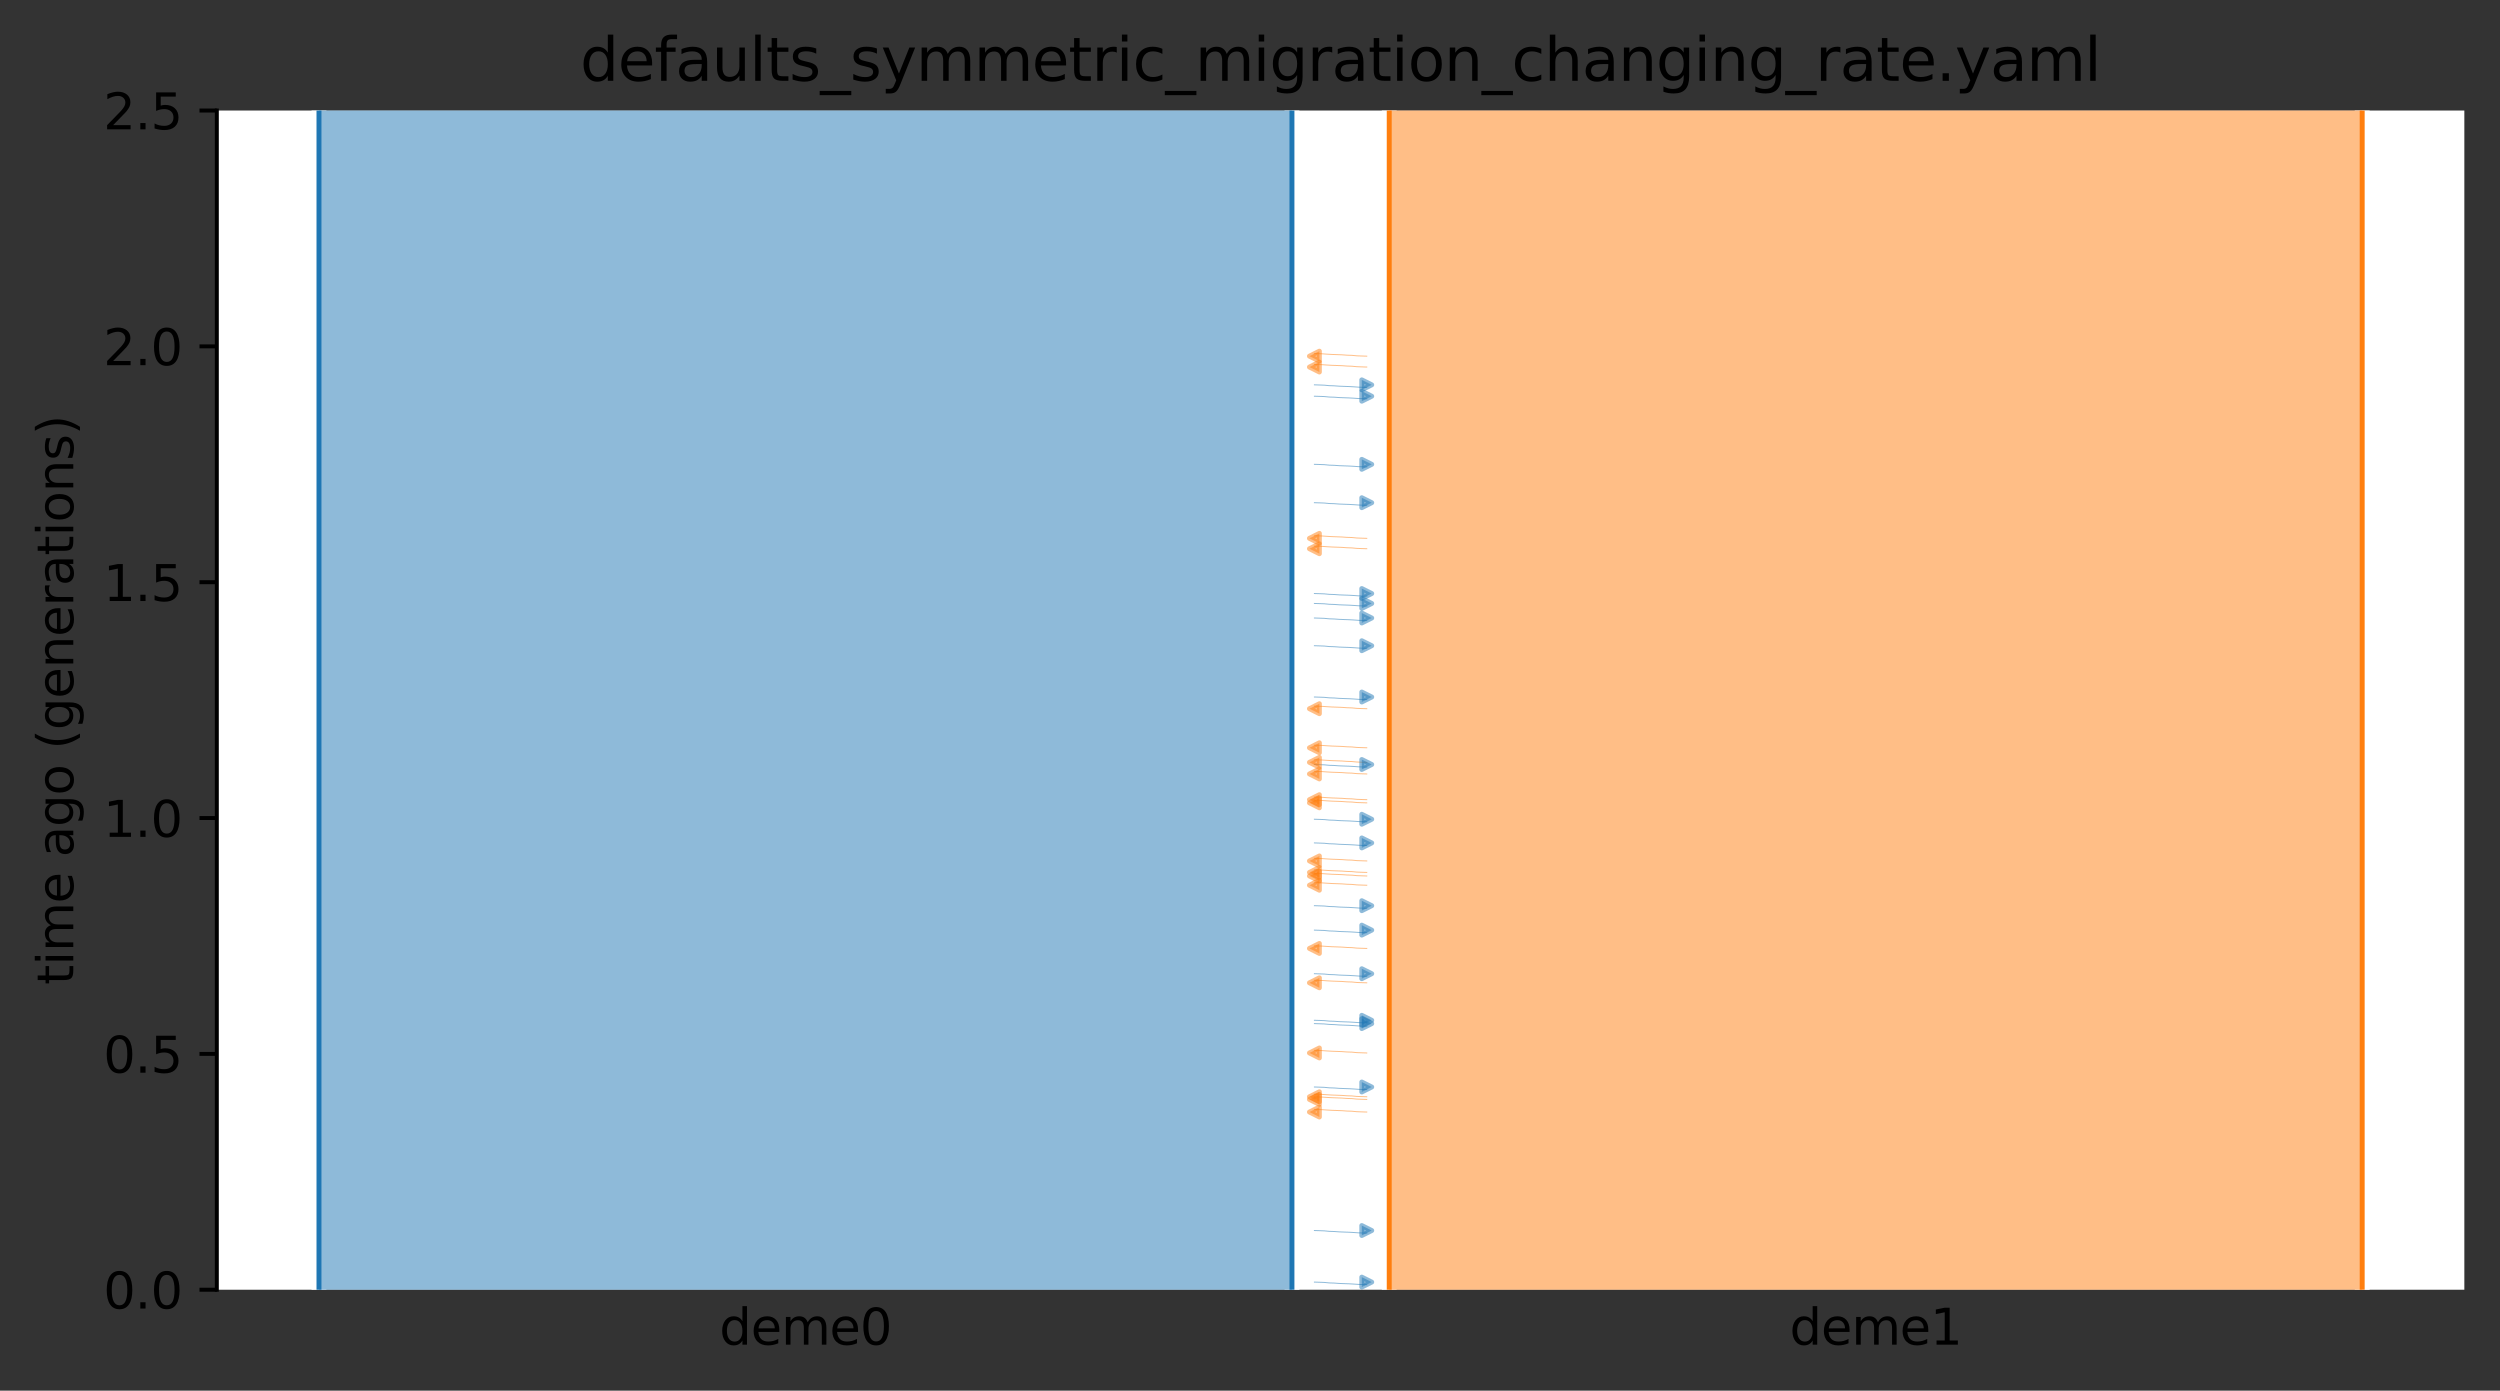 <?xml version="1.0" encoding="utf-8" standalone="no"?>
<!DOCTYPE svg PUBLIC "-//W3C//DTD SVG 1.1//EN"
  "http://www.w3.org/Graphics/SVG/1.1/DTD/svg11.dtd">
<svg xmlns:xlink="http://www.w3.org/1999/xlink" width="504.8pt" height="280.8pt" viewBox="0 0 504.8 280.8" xmlns="http://www.w3.org/2000/svg" version="1.1">
 <rect x="0" y="0" width="504.8" height="280.8" fill="#333333" stroke="none"/>
 <defs>
  <style type="text/css">*{stroke-linejoin: round; stroke-linecap: butt}</style>
 </defs>
 <g id="figure_1">
  <g id="patch_1">
   <path d="M 0 280.8 
L 504.8 280.8 
L 504.8 0 
L 0 0 
L 0 280.8 
z
" style="fill: none"/>
  </g>
  <g id="axes_1">
   <g id="patch_2">
    <path d="M 43.781 260.422 
L 497.6 260.422 
L 497.6 22.318 
L 43.781 22.318 
z
" style="fill: #ffffff"/>
   </g>
   <path d="M 275.975 74.113 
L 274.975 74.081 
L 273.975 74.044 
L 272.975 73.947 
L 271.975 73.914 
L 270.975 73.84 
L 269.975 73.802 
L 268.975 73.766 
L 267.975 73.709 
L 266.975 73.638 
L 265.406 73.586 
" clip-path="url(#p4d893a5f8e)" style="fill: none; stroke: #ff7f0e; stroke-opacity: 0.5; stroke-width: 0.2; stroke-linecap: square"/>
   <path d="M 275.975 161.47 
L 274.975 161.438 
L 273.975 161.401 
L 272.975 161.304 
L 271.975 161.271 
L 270.975 161.197 
L 269.975 161.159 
L 268.975 161.123 
L 267.975 161.066 
L 266.975 160.995 
L 265.406 160.943 
" clip-path="url(#p4d893a5f8e)" style="fill: none; stroke: #ff7f0e; stroke-opacity: 0.5; stroke-width: 0.2; stroke-linecap: square"/>
   <path d="M 275.975 108.703 
L 274.975 108.671 
L 273.975 108.634 
L 272.975 108.536 
L 271.975 108.504 
L 270.975 108.43 
L 269.975 108.392 
L 268.975 108.356 
L 267.975 108.299 
L 266.975 108.228 
L 265.406 108.176 
" clip-path="url(#p4d893a5f8e)" style="fill: none; stroke: #ff7f0e; stroke-opacity: 0.5; stroke-width: 0.2; stroke-linecap: square"/>
   <path d="M 275.975 153.935 
L 274.975 153.904 
L 273.975 153.867 
L 272.975 153.769 
L 271.975 153.736 
L 270.975 153.663 
L 269.975 153.624 
L 268.975 153.589 
L 267.975 153.531 
L 266.975 153.461 
L 265.406 153.409 
" clip-path="url(#p4d893a5f8e)" style="fill: none; stroke: #ff7f0e; stroke-opacity: 0.5; stroke-width: 0.2; stroke-linecap: square"/>
   <path d="M 275.975 143.103 
L 274.975 143.072 
L 273.975 143.035 
L 272.975 142.937 
L 271.975 142.904 
L 270.975 142.831 
L 269.975 142.792 
L 268.975 142.757 
L 267.975 142.699 
L 266.975 142.629 
L 265.406 142.577 
" clip-path="url(#p4d893a5f8e)" style="fill: none; stroke: #ff7f0e; stroke-opacity: 0.5; stroke-width: 0.2; stroke-linecap: square"/>
   <path d="M 275.975 71.916 
L 274.975 71.885 
L 273.975 71.848 
L 272.975 71.75 
L 271.975 71.718 
L 270.975 71.644 
L 269.975 71.606 
L 268.975 71.57 
L 267.975 71.513 
L 266.975 71.442 
L 265.406 71.39 
" clip-path="url(#p4d893a5f8e)" style="fill: none; stroke: #ff7f0e; stroke-opacity: 0.5; stroke-width: 0.2; stroke-linecap: square"/>
   <path d="M 275.975 110.8 
L 274.975 110.768 
L 273.975 110.731 
L 272.975 110.633 
L 271.975 110.601 
L 270.975 110.527 
L 269.975 110.489 
L 268.975 110.453 
L 267.975 110.396 
L 266.975 110.325 
L 265.406 110.273 
" clip-path="url(#p4d893a5f8e)" style="fill: none; stroke: #ff7f0e; stroke-opacity: 0.5; stroke-width: 0.2; stroke-linecap: square"/>
   <path d="M 275.975 156.277 
L 274.975 156.245 
L 273.975 156.208 
L 272.975 156.11 
L 271.975 156.078 
L 270.975 156.004 
L 269.975 155.966 
L 268.975 155.93 
L 267.975 155.873 
L 266.975 155.802 
L 265.406 155.75 
" clip-path="url(#p4d893a5f8e)" style="fill: none; stroke: #ff7f0e; stroke-opacity: 0.5; stroke-width: 0.2; stroke-linecap: square"/>
   <path d="M 275.975 150.991 
L 274.975 150.959 
L 273.975 150.922 
L 272.975 150.825 
L 271.975 150.792 
L 270.975 150.719 
L 269.975 150.68 
L 268.975 150.645 
L 267.975 150.587 
L 266.975 150.517 
L 265.406 150.465 
" clip-path="url(#p4d893a5f8e)" style="fill: none; stroke: #ff7f0e; stroke-opacity: 0.5; stroke-width: 0.2; stroke-linecap: square"/>
   <path d="M 275.975 162.113 
L 274.975 162.081 
L 273.975 162.044 
L 272.975 161.947 
L 271.975 161.914 
L 270.975 161.841 
L 269.975 161.802 
L 268.975 161.767 
L 267.975 161.709 
L 266.975 161.639 
L 265.406 161.587 
" clip-path="url(#p4d893a5f8e)" style="fill: none; stroke: #ff7f0e; stroke-opacity: 0.5; stroke-width: 0.2; stroke-linecap: square"/>
   <path d="M 265.406 124.787 
L 266.406 124.819 
L 267.406 124.856 
L 268.406 124.953 
L 269.406 124.986 
L 270.406 125.059 
L 271.406 125.098 
L 272.406 125.133 
L 273.406 125.191 
L 274.406 125.261 
L 275.975 125.313 
" clip-path="url(#p4d893a5f8e)" style="fill: none; stroke: #1f77b4; stroke-opacity: 0.5; stroke-width: 0.2; stroke-linecap: square"/>
   <path d="M 265.406 121.849 
L 266.406 121.881 
L 267.406 121.917 
L 268.406 122.015 
L 269.406 122.048 
L 270.406 122.121 
L 271.406 122.16 
L 272.406 122.195 
L 273.406 122.253 
L 274.406 122.323 
L 275.975 122.375 
" clip-path="url(#p4d893a5f8e)" style="fill: none; stroke: #1f77b4; stroke-opacity: 0.5; stroke-width: 0.2; stroke-linecap: square"/>
   <path d="M 265.406 93.757 
L 266.406 93.788 
L 267.406 93.825 
L 268.406 93.923 
L 269.406 93.955 
L 270.406 94.029 
L 271.406 94.068 
L 272.406 94.103 
L 273.406 94.161 
L 274.406 94.231 
L 275.975 94.283 
" clip-path="url(#p4d893a5f8e)" style="fill: none; stroke: #1f77b4; stroke-opacity: 0.5; stroke-width: 0.2; stroke-linecap: square"/>
   <path d="M 265.406 130.384 
L 266.406 130.415 
L 267.406 130.452 
L 268.406 130.55 
L 269.406 130.583 
L 270.406 130.656 
L 271.406 130.695 
L 272.406 130.73 
L 273.406 130.788 
L 274.406 130.858 
L 275.975 130.91 
" clip-path="url(#p4d893a5f8e)" style="fill: none; stroke: #1f77b4; stroke-opacity: 0.5; stroke-width: 0.2; stroke-linecap: square"/>
   <path d="M 265.406 154.365 
L 266.406 154.397 
L 267.406 154.434 
L 268.406 154.531 
L 269.406 154.564 
L 270.406 154.638 
L 271.406 154.676 
L 272.406 154.712 
L 273.406 154.769 
L 274.406 154.84 
L 275.975 154.892 
" clip-path="url(#p4d893a5f8e)" style="fill: none; stroke: #1f77b4; stroke-opacity: 0.5; stroke-width: 0.2; stroke-linecap: square"/>
   <path d="M 265.406 77.706 
L 266.406 77.737 
L 267.406 77.774 
L 268.406 77.872 
L 269.406 77.905 
L 270.406 77.978 
L 271.406 78.017 
L 272.406 78.052 
L 273.406 78.11 
L 274.406 78.18 
L 275.975 78.232 
" clip-path="url(#p4d893a5f8e)" style="fill: none; stroke: #1f77b4; stroke-opacity: 0.5; stroke-width: 0.2; stroke-linecap: square"/>
   <path d="M 265.406 101.505 
L 266.406 101.536 
L 267.406 101.573 
L 268.406 101.671 
L 269.406 101.703 
L 270.406 101.777 
L 271.406 101.816 
L 272.406 101.851 
L 273.406 101.909 
L 274.406 101.979 
L 275.975 102.031 
" clip-path="url(#p4d893a5f8e)" style="fill: none; stroke: #1f77b4; stroke-opacity: 0.5; stroke-width: 0.2; stroke-linecap: square"/>
   <path d="M 265.406 140.74 
L 266.406 140.771 
L 267.406 140.808 
L 268.406 140.906 
L 269.406 140.939 
L 270.406 141.012 
L 271.406 141.051 
L 272.406 141.086 
L 273.406 141.144 
L 274.406 141.214 
L 275.975 141.266 
" clip-path="url(#p4d893a5f8e)" style="fill: none; stroke: #1f77b4; stroke-opacity: 0.5; stroke-width: 0.2; stroke-linecap: square"/>
   <path d="M 265.406 80.004 
L 266.406 80.035 
L 267.406 80.072 
L 268.406 80.17 
L 269.406 80.202 
L 270.406 80.276 
L 271.406 80.314 
L 272.406 80.35 
L 273.406 80.407 
L 274.406 80.478 
L 275.975 80.53 
" clip-path="url(#p4d893a5f8e)" style="fill: none; stroke: #1f77b4; stroke-opacity: 0.5; stroke-width: 0.2; stroke-linecap: square"/>
   <path d="M 265.406 119.844 
L 266.406 119.875 
L 267.406 119.912 
L 268.406 120.01 
L 269.406 120.042 
L 270.406 120.116 
L 271.406 120.154 
L 272.406 120.19 
L 273.406 120.247 
L 274.406 120.318 
L 275.975 120.37 
" clip-path="url(#p4d893a5f8e)" style="fill: none; stroke: #1f77b4; stroke-opacity: 0.5; stroke-width: 0.2; stroke-linecap: square"/>
   <path d="M 275.975 176.877 
L 274.975 176.845 
L 273.975 176.808 
L 272.975 176.711 
L 271.975 176.678 
L 270.975 176.605 
L 269.975 176.566 
L 268.975 176.531 
L 267.975 176.473 
L 266.975 176.403 
L 265.406 176.351 
" clip-path="url(#p4d893a5f8e)" style="fill: none; stroke: #ff7f0e; stroke-opacity: 0.5; stroke-width: 0.2; stroke-linecap: square"/>
   <path d="M 275.975 221.997 
L 274.975 221.965 
L 273.975 221.928 
L 272.975 221.83 
L 271.975 221.798 
L 270.975 221.724 
L 269.975 221.686 
L 268.975 221.65 
L 267.975 221.593 
L 266.975 221.522 
L 265.406 221.47 
" clip-path="url(#p4d893a5f8e)" style="fill: none; stroke: #ff7f0e; stroke-opacity: 0.5; stroke-width: 0.2; stroke-linecap: square"/>
   <path d="M 275.975 221.458 
L 274.975 221.427 
L 273.975 221.39 
L 272.975 221.292 
L 271.975 221.259 
L 270.975 221.186 
L 269.975 221.147 
L 268.975 221.112 
L 267.975 221.054 
L 266.975 220.984 
L 265.406 220.932 
" clip-path="url(#p4d893a5f8e)" style="fill: none; stroke: #ff7f0e; stroke-opacity: 0.5; stroke-width: 0.2; stroke-linecap: square"/>
   <path d="M 275.975 176.16 
L 274.975 176.129 
L 273.975 176.092 
L 272.975 175.994 
L 271.975 175.961 
L 270.975 175.888 
L 269.975 175.849 
L 268.975 175.814 
L 267.975 175.756 
L 266.975 175.686 
L 265.406 175.634 
" clip-path="url(#p4d893a5f8e)" style="fill: none; stroke: #ff7f0e; stroke-opacity: 0.5; stroke-width: 0.2; stroke-linecap: square"/>
   <path d="M 275.975 224.542 
L 274.975 224.511 
L 273.975 224.474 
L 272.975 224.376 
L 271.975 224.344 
L 270.975 224.27 
L 269.975 224.232 
L 268.975 224.196 
L 267.975 224.138 
L 266.975 224.068 
L 265.406 224.016 
" clip-path="url(#p4d893a5f8e)" style="fill: none; stroke: #ff7f0e; stroke-opacity: 0.5; stroke-width: 0.2; stroke-linecap: square"/>
   <path d="M 275.975 178.747 
L 274.975 178.715 
L 273.975 178.678 
L 272.975 178.581 
L 271.975 178.548 
L 270.975 178.474 
L 269.975 178.436 
L 268.975 178.4 
L 267.975 178.343 
L 266.975 178.272 
L 265.406 178.22 
" clip-path="url(#p4d893a5f8e)" style="fill: none; stroke: #ff7f0e; stroke-opacity: 0.5; stroke-width: 0.2; stroke-linecap: square"/>
   <path d="M 275.975 191.51 
L 274.975 191.478 
L 273.975 191.442 
L 272.975 191.344 
L 271.975 191.311 
L 270.975 191.238 
L 269.975 191.199 
L 268.975 191.164 
L 267.975 191.106 
L 266.975 191.036 
L 265.406 190.984 
" clip-path="url(#p4d893a5f8e)" style="fill: none; stroke: #ff7f0e; stroke-opacity: 0.5; stroke-width: 0.2; stroke-linecap: square"/>
   <path d="M 275.975 198.45 
L 274.975 198.419 
L 273.975 198.382 
L 272.975 198.284 
L 271.975 198.252 
L 270.975 198.178 
L 269.975 198.14 
L 268.975 198.104 
L 267.975 198.047 
L 266.975 197.976 
L 265.406 197.924 
" clip-path="url(#p4d893a5f8e)" style="fill: none; stroke: #ff7f0e; stroke-opacity: 0.5; stroke-width: 0.2; stroke-linecap: square"/>
   <path d="M 275.975 212.614 
L 274.975 212.582 
L 273.975 212.545 
L 272.975 212.447 
L 271.975 212.415 
L 270.975 212.341 
L 269.975 212.303 
L 268.975 212.267 
L 267.975 212.21 
L 266.975 212.139 
L 265.406 212.087 
" clip-path="url(#p4d893a5f8e)" style="fill: none; stroke: #ff7f0e; stroke-opacity: 0.5; stroke-width: 0.2; stroke-linecap: square"/>
   <path d="M 275.975 173.841 
L 274.975 173.81 
L 273.975 173.773 
L 272.975 173.675 
L 271.975 173.643 
L 270.975 173.569 
L 269.975 173.531 
L 268.975 173.495 
L 267.975 173.438 
L 266.975 173.367 
L 265.406 173.315 
" clip-path="url(#p4d893a5f8e)" style="fill: none; stroke: #ff7f0e; stroke-opacity: 0.5; stroke-width: 0.2; stroke-linecap: square"/>
   <path d="M 265.406 248.467 
L 266.406 248.498 
L 267.406 248.535 
L 268.406 248.633 
L 269.406 248.665 
L 270.406 248.739 
L 271.406 248.778 
L 272.406 248.813 
L 273.406 248.871 
L 274.406 248.941 
L 275.975 248.993 
" clip-path="url(#p4d893a5f8e)" style="fill: none; stroke: #1f77b4; stroke-opacity: 0.5; stroke-width: 0.2; stroke-linecap: square"/>
   <path d="M 265.406 219.487 
L 266.406 219.518 
L 267.406 219.555 
L 268.406 219.653 
L 269.406 219.685 
L 270.406 219.759 
L 271.406 219.798 
L 272.406 219.833 
L 273.406 219.891 
L 274.406 219.961 
L 275.975 220.013 
" clip-path="url(#p4d893a5f8e)" style="fill: none; stroke: #1f77b4; stroke-opacity: 0.5; stroke-width: 0.2; stroke-linecap: square"/>
   <path d="M 265.406 196.612 
L 266.406 196.643 
L 267.406 196.68 
L 268.406 196.778 
L 269.406 196.81 
L 270.406 196.884 
L 271.406 196.923 
L 272.406 196.958 
L 273.406 197.016 
L 274.406 197.086 
L 275.975 197.138 
" clip-path="url(#p4d893a5f8e)" style="fill: none; stroke: #1f77b4; stroke-opacity: 0.5; stroke-width: 0.2; stroke-linecap: square"/>
   <path d="M 265.406 170.203 
L 266.406 170.235 
L 267.406 170.272 
L 268.406 170.369 
L 269.406 170.402 
L 270.406 170.476 
L 271.406 170.514 
L 272.406 170.55 
L 273.406 170.607 
L 274.406 170.678 
L 275.975 170.73 
" clip-path="url(#p4d893a5f8e)" style="fill: none; stroke: #1f77b4; stroke-opacity: 0.5; stroke-width: 0.2; stroke-linecap: square"/>
   <path d="M 265.406 206.686 
L 266.406 206.718 
L 267.406 206.755 
L 268.406 206.852 
L 269.406 206.885 
L 270.406 206.959 
L 271.406 206.997 
L 272.406 207.033 
L 273.406 207.09 
L 274.406 207.161 
L 275.975 207.213 
" clip-path="url(#p4d893a5f8e)" style="fill: none; stroke: #1f77b4; stroke-opacity: 0.5; stroke-width: 0.2; stroke-linecap: square"/>
   <path d="M 265.406 206.016 
L 266.406 206.047 
L 267.406 206.084 
L 268.406 206.182 
L 269.406 206.215 
L 270.406 206.288 
L 271.406 206.327 
L 272.406 206.362 
L 273.406 206.42 
L 274.406 206.49 
L 275.975 206.542 
" clip-path="url(#p4d893a5f8e)" style="fill: none; stroke: #1f77b4; stroke-opacity: 0.5; stroke-width: 0.2; stroke-linecap: square"/>
   <path d="M 265.406 187.81 
L 266.406 187.842 
L 267.406 187.879 
L 268.406 187.977 
L 269.406 188.009 
L 270.406 188.083 
L 271.406 188.121 
L 272.406 188.157 
L 273.406 188.214 
L 274.406 188.285 
L 275.975 188.337 
" clip-path="url(#p4d893a5f8e)" style="fill: none; stroke: #1f77b4; stroke-opacity: 0.5; stroke-width: 0.2; stroke-linecap: square"/>
   <path d="M 265.406 182.877 
L 266.406 182.908 
L 267.406 182.945 
L 268.406 183.043 
L 269.406 183.075 
L 270.406 183.149 
L 271.406 183.188 
L 272.406 183.223 
L 273.406 183.281 
L 274.406 183.351 
L 275.975 183.403 
" clip-path="url(#p4d893a5f8e)" style="fill: none; stroke: #1f77b4; stroke-opacity: 0.5; stroke-width: 0.2; stroke-linecap: square"/>
   <path d="M 265.406 165.421 
L 266.406 165.452 
L 267.406 165.489 
L 268.406 165.587 
L 269.406 165.62 
L 270.406 165.693 
L 271.406 165.732 
L 272.406 165.767 
L 273.406 165.825 
L 274.406 165.895 
L 275.975 165.947 
" clip-path="url(#p4d893a5f8e)" style="fill: none; stroke: #1f77b4; stroke-opacity: 0.5; stroke-width: 0.2; stroke-linecap: square"/>
   <path d="M 265.406 258.88 
L 266.406 258.911 
L 267.406 258.948 
L 268.406 259.046 
L 269.406 259.078 
L 270.406 259.152 
L 271.406 259.191 
L 272.406 259.226 
L 273.406 259.284 
L 274.406 259.354 
L 275.975 259.406 
" clip-path="url(#p4d893a5f8e)" style="fill: none; stroke: #1f77b4; stroke-opacity: 0.5; stroke-width: 0.2; stroke-linecap: square"/>
   <g id="patch_3">
    <path d="M 64.409 22.318 
L 64.409 260.422 
M 260.868 22.318 
L 260.868 260.422 
" clip-path="url(#p4d893a5f8e)" style="fill: none; stroke: #ffffff; stroke-width: 3; stroke-linejoin: miter"/>
    <path d="M 64.409 22.318 
L 64.409 260.422 
M 260.868 22.318 
L 260.868 260.422 
" clip-path="url(#p4d893a5f8e)" style="fill: none; stroke: #1f77b4; stroke-linejoin: miter"/>
    <g id="PolyCollection_1">
     <path d="M 260.868 22.318 
L 64.409 22.318 
L 64.409 260.422 
L 260.868 260.422 
L 260.868 260.422 
L 260.868 22.318 
z
" clip-path="url(#p4d893a5f8e)" style="fill: #1f77b4; fill-opacity: 0.5"/>
    </g>
    <g id="patch_4">
     <path d="M 280.514 22.318 
L 280.514 260.422 
M 476.972 22.318 
L 476.972 260.422 
" clip-path="url(#p4d893a5f8e)" style="fill: none; stroke: #ffffff; stroke-width: 3; stroke-linejoin: miter"/>
     <path d="M 280.514 22.318 
L 280.514 260.422 
M 476.972 22.318 
L 476.972 260.422 
" clip-path="url(#p4d893a5f8e)" style="fill: none; stroke: #ff7f0e; stroke-linejoin: miter"/>
     <g id="PolyCollection_2">
      <path d="M 476.972 22.318 
L 280.514 22.318 
L 280.514 260.422 
L 476.972 260.422 
L 476.972 260.422 
L 476.972 22.318 
z
" clip-path="url(#p4d893a5f8e)" style="fill: #ff7f0e; fill-opacity: 0.5"/>
     </g>
     <g id="matplotlib.axis_1">
      <g id="xtick_1">
       <g id="line2d_1"/>
       <g id="text_1">
        <!-- deme0 -->
        <g transform="translate(145.26 271.52)scale(0.1 -0.1)">
         <defs>
          <path id="DejaVuSans-64" d="M 2906 2969 
L 2906 4863 
L 3481 4863 
L 3481 0 
L 2906 0 
L 2906 525 
Q 2725 213 2448 61 
Q 2172 -91 1784 -91 
Q 1150 -91 751 415 
Q 353 922 353 1747 
Q 353 2572 751 3078 
Q 1150 3584 1784 3584 
Q 2172 3584 2448 3432 
Q 2725 3281 2906 2969 
z
M 947 1747 
Q 947 1113 1208 752 
Q 1469 391 1925 391 
Q 2381 391 2643 752 
Q 2906 1113 2906 1747 
Q 2906 2381 2643 2742 
Q 2381 3103 1925 3103 
Q 1469 3103 1208 2742 
Q 947 2381 947 1747 
z
" transform="scale(0.016)"/>
          <path id="DejaVuSans-65" d="M 3597 1894 
L 3597 1613 
L 953 1613 
Q 991 1019 1311 708 
Q 1631 397 2203 397 
Q 2534 397 2845 478 
Q 3156 559 3463 722 
L 3463 178 
Q 3153 47 2828 -22 
Q 2503 -91 2169 -91 
Q 1331 -91 842 396 
Q 353 884 353 1716 
Q 353 2575 817 3079 
Q 1281 3584 2069 3584 
Q 2775 3584 3186 3129 
Q 3597 2675 3597 1894 
z
M 3022 2063 
Q 3016 2534 2758 2815 
Q 2500 3097 2075 3097 
Q 1594 3097 1305 2825 
Q 1016 2553 972 2059 
L 3022 2063 
z
" transform="scale(0.016)"/>
          <path id="DejaVuSans-6d" d="M 3328 2828 
Q 3544 3216 3844 3400 
Q 4144 3584 4550 3584 
Q 5097 3584 5394 3201 
Q 5691 2819 5691 2113 
L 5691 0 
L 5113 0 
L 5113 2094 
Q 5113 2597 4934 2840 
Q 4756 3084 4391 3084 
Q 3944 3084 3684 2787 
Q 3425 2491 3425 1978 
L 3425 0 
L 2847 0 
L 2847 2094 
Q 2847 2600 2669 2842 
Q 2491 3084 2119 3084 
Q 1678 3084 1418 2786 
Q 1159 2488 1159 1978 
L 1159 0 
L 581 0 
L 581 3500 
L 1159 3500 
L 1159 2956 
Q 1356 3278 1631 3431 
Q 1906 3584 2284 3584 
Q 2666 3584 2933 3390 
Q 3200 3197 3328 2828 
z
" transform="scale(0.016)"/>
          <path id="DejaVuSans-30" d="M 2034 4250 
Q 1547 4250 1301 3770 
Q 1056 3291 1056 2328 
Q 1056 1369 1301 889 
Q 1547 409 2034 409 
Q 2525 409 2770 889 
Q 3016 1369 3016 2328 
Q 3016 3291 2770 3770 
Q 2525 4250 2034 4250 
z
M 2034 4750 
Q 2819 4750 3233 4129 
Q 3647 3509 3647 2328 
Q 3647 1150 3233 529 
Q 2819 -91 2034 -91 
Q 1250 -91 836 529 
Q 422 1150 422 2328 
Q 422 3509 836 4129 
Q 1250 4750 2034 4750 
z
" transform="scale(0.016)"/>
         </defs>
         <use xlink:href="#DejaVuSans-64"/>
         <use xlink:href="#DejaVuSans-65" x="63.477"/>
         <use xlink:href="#DejaVuSans-6d" x="125"/>
         <use xlink:href="#DejaVuSans-65" x="222.412"/>
         <use xlink:href="#DejaVuSans-30" x="283.936"/>
        </g>
       </g>
      </g>
      <g id="xtick_2">
       <g id="line2d_2"/>
       <g id="text_2">
        <!-- deme1 -->
        <g transform="translate(361.364 271.52)scale(0.1 -0.1)">
         <defs>
          <path id="DejaVuSans-31" d="M 794 531 
L 1825 531 
L 1825 4091 
L 703 3866 
L 703 4441 
L 1819 4666 
L 2450 4666 
L 2450 531 
L 3481 531 
L 3481 0 
L 794 0 
L 794 531 
z
" transform="scale(0.016)"/>
         </defs>
         <use xlink:href="#DejaVuSans-64"/>
         <use xlink:href="#DejaVuSans-65" x="63.477"/>
         <use xlink:href="#DejaVuSans-6d" x="125"/>
         <use xlink:href="#DejaVuSans-65" x="222.412"/>
         <use xlink:href="#DejaVuSans-31" x="283.936"/>
        </g>
       </g>
      </g>
     </g>
     <g id="matplotlib.axis_2">
      <g id="ytick_1">
       <g id="line2d_3">
        <defs>
         <path id="mbaf71d6ca4" d="M 0 0 
L -3.5 0 
" style="stroke: #000000; stroke-width: 0.8"/>
        </defs>
        <g>
         <use xlink:href="#mbaf71d6ca4" x="43.781" y="260.422" style="stroke: #000000; stroke-width: 0.8"/>
        </g>
       </g>
       <g id="text_3">
        <!-- 0.0 -->
        <g transform="translate(20.878 264.221)scale(0.1 -0.1)">
         <defs>
          <path id="DejaVuSans-2e" d="M 684 794 
L 1344 794 
L 1344 0 
L 684 0 
L 684 794 
z
" transform="scale(0.016)"/>
         </defs>
         <use xlink:href="#DejaVuSans-30"/>
         <use xlink:href="#DejaVuSans-2e" x="63.623"/>
         <use xlink:href="#DejaVuSans-30" x="95.41"/>
        </g>
       </g>
      </g>
      <g id="ytick_2">
       <g id="line2d_4">
        <g>
         <use xlink:href="#mbaf71d6ca4" x="43.781" y="212.801" style="stroke: #000000; stroke-width: 0.8"/>
        </g>
       </g>
       <g id="text_4">
        <!-- 0.5 -->
        <g transform="translate(20.878 216.6)scale(0.1 -0.1)">
         <defs>
          <path id="DejaVuSans-35" d="M 691 4666 
L 3169 4666 
L 3169 4134 
L 1269 4134 
L 1269 2991 
Q 1406 3038 1543 3061 
Q 1681 3084 1819 3084 
Q 2600 3084 3056 2656 
Q 3513 2228 3513 1497 
Q 3513 744 3044 326 
Q 2575 -91 1722 -91 
Q 1428 -91 1123 -41 
Q 819 9 494 109 
L 494 744 
Q 775 591 1075 516 
Q 1375 441 1709 441 
Q 2250 441 2565 725 
Q 2881 1009 2881 1497 
Q 2881 1984 2565 2268 
Q 2250 2553 1709 2553 
Q 1456 2553 1204 2497 
Q 953 2441 691 2322 
L 691 4666 
z
" transform="scale(0.016)"/>
         </defs>
         <use xlink:href="#DejaVuSans-30"/>
         <use xlink:href="#DejaVuSans-2e" x="63.623"/>
         <use xlink:href="#DejaVuSans-35" x="95.41"/>
        </g>
       </g>
      </g>
      <g id="ytick_3">
       <g id="line2d_5">
        <g>
         <use xlink:href="#mbaf71d6ca4" x="43.781" y="165.18" style="stroke: #000000; stroke-width: 0.8"/>
        </g>
       </g>
       <g id="text_5">
        <!-- 1.0 -->
        <g transform="translate(20.878 168.98)scale(0.1 -0.1)">
         <use xlink:href="#DejaVuSans-31"/>
         <use xlink:href="#DejaVuSans-2e" x="63.623"/>
         <use xlink:href="#DejaVuSans-30" x="95.41"/>
        </g>
       </g>
      </g>
      <g id="ytick_4">
       <g id="line2d_6">
        <g>
         <use xlink:href="#mbaf71d6ca4" x="43.781" y="117.56" style="stroke: #000000; stroke-width: 0.8"/>
        </g>
       </g>
       <g id="text_6">
        <!-- 1.5 -->
        <g transform="translate(20.878 121.359)scale(0.1 -0.1)">
         <use xlink:href="#DejaVuSans-31"/>
         <use xlink:href="#DejaVuSans-2e" x="63.623"/>
         <use xlink:href="#DejaVuSans-35" x="95.41"/>
        </g>
       </g>
      </g>
      <g id="ytick_5">
       <g id="line2d_7">
        <g>
         <use xlink:href="#mbaf71d6ca4" x="43.781" y="69.939" style="stroke: #000000; stroke-width: 0.8"/>
        </g>
       </g>
       <g id="text_7">
        <!-- 2.0 -->
        <g transform="translate(20.878 73.738)scale(0.1 -0.1)">
         <defs>
          <path id="DejaVuSans-32" d="M 1228 531 
L 3431 531 
L 3431 0 
L 469 0 
L 469 531 
Q 828 903 1448 1529 
Q 2069 2156 2228 2338 
Q 2531 2678 2651 2914 
Q 2772 3150 2772 3378 
Q 2772 3750 2511 3984 
Q 2250 4219 1831 4219 
Q 1534 4219 1204 4116 
Q 875 4013 500 3803 
L 500 4441 
Q 881 4594 1212 4672 
Q 1544 4750 1819 4750 
Q 2544 4750 2975 4387 
Q 3406 4025 3406 3419 
Q 3406 3131 3298 2873 
Q 3191 2616 2906 2266 
Q 2828 2175 2409 1742 
Q 1991 1309 1228 531 
z
" transform="scale(0.016)"/>
         </defs>
         <use xlink:href="#DejaVuSans-32"/>
         <use xlink:href="#DejaVuSans-2e" x="63.623"/>
         <use xlink:href="#DejaVuSans-30" x="95.41"/>
        </g>
       </g>
      </g>
      <g id="ytick_6">
       <g id="line2d_8">
        <g>
         <use xlink:href="#mbaf71d6ca4" x="43.781" y="22.318" style="stroke: #000000; stroke-width: 0.8"/>
        </g>
       </g>
       <g id="text_8">
        <!-- 2.5 -->
        <g transform="translate(20.878 26.117)scale(0.1 -0.1)">
         <use xlink:href="#DejaVuSans-32"/>
         <use xlink:href="#DejaVuSans-2e" x="63.623"/>
         <use xlink:href="#DejaVuSans-35" x="95.41"/>
        </g>
       </g>
      </g>
      <g id="text_9">
       <!-- time ago (generations) -->
       <g transform="translate(14.798 198.841)rotate(-90)scale(0.1 -0.1)">
        <defs>
         <path id="DejaVuSans-74" d="M 1172 4494 
L 1172 3500 
L 2356 3500 
L 2356 3053 
L 1172 3053 
L 1172 1153 
Q 1172 725 1289 603 
Q 1406 481 1766 481 
L 2356 481 
L 2356 0 
L 1766 0 
Q 1100 0 847 248 
Q 594 497 594 1153 
L 594 3053 
L 172 3053 
L 172 3500 
L 594 3500 
L 594 4494 
L 1172 4494 
z
" transform="scale(0.016)"/>
         <path id="DejaVuSans-69" d="M 603 3500 
L 1178 3500 
L 1178 0 
L 603 0 
L 603 3500 
z
M 603 4863 
L 1178 4863 
L 1178 4134 
L 603 4134 
L 603 4863 
z
" transform="scale(0.016)"/>
         <path id="DejaVuSans-20" transform="scale(0.016)"/>
         <path id="DejaVuSans-61" d="M 2194 1759 
Q 1497 1759 1228 1600 
Q 959 1441 959 1056 
Q 959 750 1161 570 
Q 1363 391 1709 391 
Q 2188 391 2477 730 
Q 2766 1069 2766 1631 
L 2766 1759 
L 2194 1759 
z
M 3341 1997 
L 3341 0 
L 2766 0 
L 2766 531 
Q 2569 213 2275 61 
Q 1981 -91 1556 -91 
Q 1019 -91 701 211 
Q 384 513 384 1019 
Q 384 1609 779 1909 
Q 1175 2209 1959 2209 
L 2766 2209 
L 2766 2266 
Q 2766 2663 2505 2880 
Q 2244 3097 1772 3097 
Q 1472 3097 1187 3025 
Q 903 2953 641 2809 
L 641 3341 
Q 956 3463 1253 3523 
Q 1550 3584 1831 3584 
Q 2591 3584 2966 3190 
Q 3341 2797 3341 1997 
z
" transform="scale(0.016)"/>
         <path id="DejaVuSans-67" d="M 2906 1791 
Q 2906 2416 2648 2759 
Q 2391 3103 1925 3103 
Q 1463 3103 1205 2759 
Q 947 2416 947 1791 
Q 947 1169 1205 825 
Q 1463 481 1925 481 
Q 2391 481 2648 825 
Q 2906 1169 2906 1791 
z
M 3481 434 
Q 3481 -459 3084 -895 
Q 2688 -1331 1869 -1331 
Q 1566 -1331 1297 -1286 
Q 1028 -1241 775 -1147 
L 775 -588 
Q 1028 -725 1275 -790 
Q 1522 -856 1778 -856 
Q 2344 -856 2625 -561 
Q 2906 -266 2906 331 
L 2906 616 
Q 2728 306 2450 153 
Q 2172 0 1784 0 
Q 1141 0 747 490 
Q 353 981 353 1791 
Q 353 2603 747 3093 
Q 1141 3584 1784 3584 
Q 2172 3584 2450 3431 
Q 2728 3278 2906 2969 
L 2906 3500 
L 3481 3500 
L 3481 434 
z
" transform="scale(0.016)"/>
         <path id="DejaVuSans-6f" d="M 1959 3097 
Q 1497 3097 1228 2736 
Q 959 2375 959 1747 
Q 959 1119 1226 758 
Q 1494 397 1959 397 
Q 2419 397 2687 759 
Q 2956 1122 2956 1747 
Q 2956 2369 2687 2733 
Q 2419 3097 1959 3097 
z
M 1959 3584 
Q 2709 3584 3137 3096 
Q 3566 2609 3566 1747 
Q 3566 888 3137 398 
Q 2709 -91 1959 -91 
Q 1206 -91 779 398 
Q 353 888 353 1747 
Q 353 2609 779 3096 
Q 1206 3584 1959 3584 
z
" transform="scale(0.016)"/>
         <path id="DejaVuSans-28" d="M 1984 4856 
Q 1566 4138 1362 3434 
Q 1159 2731 1159 2009 
Q 1159 1288 1364 580 
Q 1569 -128 1984 -844 
L 1484 -844 
Q 1016 -109 783 600 
Q 550 1309 550 2009 
Q 550 2706 781 3412 
Q 1013 4119 1484 4856 
L 1984 4856 
z
" transform="scale(0.016)"/>
         <path id="DejaVuSans-6e" d="M 3513 2113 
L 3513 0 
L 2938 0 
L 2938 2094 
Q 2938 2591 2744 2837 
Q 2550 3084 2163 3084 
Q 1697 3084 1428 2787 
Q 1159 2491 1159 1978 
L 1159 0 
L 581 0 
L 581 3500 
L 1159 3500 
L 1159 2956 
Q 1366 3272 1645 3428 
Q 1925 3584 2291 3584 
Q 2894 3584 3203 3211 
Q 3513 2838 3513 2113 
z
" transform="scale(0.016)"/>
         <path id="DejaVuSans-72" d="M 2631 2963 
Q 2534 3019 2420 3045 
Q 2306 3072 2169 3072 
Q 1681 3072 1420 2755 
Q 1159 2438 1159 1844 
L 1159 0 
L 581 0 
L 581 3500 
L 1159 3500 
L 1159 2956 
Q 1341 3275 1631 3429 
Q 1922 3584 2338 3584 
Q 2397 3584 2469 3576 
Q 2541 3569 2628 3553 
L 2631 2963 
z
" transform="scale(0.016)"/>
         <path id="DejaVuSans-73" d="M 2834 3397 
L 2834 2853 
Q 2591 2978 2328 3040 
Q 2066 3103 1784 3103 
Q 1356 3103 1142 2972 
Q 928 2841 928 2578 
Q 928 2378 1081 2264 
Q 1234 2150 1697 2047 
L 1894 2003 
Q 2506 1872 2764 1633 
Q 3022 1394 3022 966 
Q 3022 478 2636 193 
Q 2250 -91 1575 -91 
Q 1294 -91 989 -36 
Q 684 19 347 128 
L 347 722 
Q 666 556 975 473 
Q 1284 391 1588 391 
Q 1994 391 2212 530 
Q 2431 669 2431 922 
Q 2431 1156 2273 1281 
Q 2116 1406 1581 1522 
L 1381 1569 
Q 847 1681 609 1914 
Q 372 2147 372 2553 
Q 372 3047 722 3315 
Q 1072 3584 1716 3584 
Q 2034 3584 2315 3537 
Q 2597 3491 2834 3397 
z
" transform="scale(0.016)"/>
         <path id="DejaVuSans-29" d="M 513 4856 
L 1013 4856 
Q 1481 4119 1714 3412 
Q 1947 2706 1947 2009 
Q 1947 1309 1714 600 
Q 1481 -109 1013 -844 
L 513 -844 
Q 928 -128 1133 580 
Q 1338 1288 1338 2009 
Q 1338 2731 1133 3434 
Q 928 4138 513 4856 
z
" transform="scale(0.016)"/>
        </defs>
        <use xlink:href="#DejaVuSans-74"/>
        <use xlink:href="#DejaVuSans-69" x="39.209"/>
        <use xlink:href="#DejaVuSans-6d" x="66.992"/>
        <use xlink:href="#DejaVuSans-65" x="164.404"/>
        <use xlink:href="#DejaVuSans-20" x="225.928"/>
        <use xlink:href="#DejaVuSans-61" x="257.715"/>
        <use xlink:href="#DejaVuSans-67" x="318.994"/>
        <use xlink:href="#DejaVuSans-6f" x="382.471"/>
        <use xlink:href="#DejaVuSans-20" x="443.652"/>
        <use xlink:href="#DejaVuSans-28" x="475.439"/>
        <use xlink:href="#DejaVuSans-67" x="514.453"/>
        <use xlink:href="#DejaVuSans-65" x="577.93"/>
        <use xlink:href="#DejaVuSans-6e" x="639.453"/>
        <use xlink:href="#DejaVuSans-65" x="702.832"/>
        <use xlink:href="#DejaVuSans-72" x="764.355"/>
        <use xlink:href="#DejaVuSans-61" x="805.469"/>
        <use xlink:href="#DejaVuSans-74" x="866.748"/>
        <use xlink:href="#DejaVuSans-69" x="905.957"/>
        <use xlink:href="#DejaVuSans-6f" x="933.74"/>
        <use xlink:href="#DejaVuSans-6e" x="994.922"/>
        <use xlink:href="#DejaVuSans-73" x="1058.301"/>
        <use xlink:href="#DejaVuSans-29" x="1110.4"/>
       </g>
      </g>
     </g>
     <path d="M 264.406 74.113 
L 266.406 75.113 
L 266.406 73.113 
z
" clip-path="url(#p4d893a5f8e)" style="fill: #ff7f0e; fill-opacity: 0.5; stroke: #ff7f0e; stroke-opacity: 0.5; stroke-linejoin: miter"/>
     <path d="M 264.406 161.47 
L 266.406 162.47 
L 266.406 160.47 
z
" clip-path="url(#p4d893a5f8e)" style="fill: #ff7f0e; fill-opacity: 0.5; stroke: #ff7f0e; stroke-opacity: 0.5; stroke-linejoin: miter"/>
     <path d="M 264.406 108.703 
L 266.406 109.703 
L 266.406 107.703 
z
" clip-path="url(#p4d893a5f8e)" style="fill: #ff7f0e; fill-opacity: 0.5; stroke: #ff7f0e; stroke-opacity: 0.5; stroke-linejoin: miter"/>
     <path d="M 264.406 153.935 
L 266.406 154.935 
L 266.406 152.935 
z
" clip-path="url(#p4d893a5f8e)" style="fill: #ff7f0e; fill-opacity: 0.5; stroke: #ff7f0e; stroke-opacity: 0.5; stroke-linejoin: miter"/>
     <path d="M 264.406 143.103 
L 266.406 144.103 
L 266.406 142.103 
z
" clip-path="url(#p4d893a5f8e)" style="fill: #ff7f0e; fill-opacity: 0.5; stroke: #ff7f0e; stroke-opacity: 0.5; stroke-linejoin: miter"/>
     <path d="M 264.406 71.916 
L 266.406 72.916 
L 266.406 70.916 
z
" clip-path="url(#p4d893a5f8e)" style="fill: #ff7f0e; fill-opacity: 0.5; stroke: #ff7f0e; stroke-opacity: 0.5; stroke-linejoin: miter"/>
     <path d="M 264.406 110.8 
L 266.406 111.8 
L 266.406 109.8 
z
" clip-path="url(#p4d893a5f8e)" style="fill: #ff7f0e; fill-opacity: 0.5; stroke: #ff7f0e; stroke-opacity: 0.5; stroke-linejoin: miter"/>
     <path d="M 264.406 156.277 
L 266.406 157.277 
L 266.406 155.277 
z
" clip-path="url(#p4d893a5f8e)" style="fill: #ff7f0e; fill-opacity: 0.5; stroke: #ff7f0e; stroke-opacity: 0.5; stroke-linejoin: miter"/>
     <path d="M 264.406 150.991 
L 266.406 151.991 
L 266.406 149.991 
z
" clip-path="url(#p4d893a5f8e)" style="fill: #ff7f0e; fill-opacity: 0.5; stroke: #ff7f0e; stroke-opacity: 0.5; stroke-linejoin: miter"/>
     <path d="M 264.406 162.113 
L 266.406 163.113 
L 266.406 161.113 
z
" clip-path="url(#p4d893a5f8e)" style="fill: #ff7f0e; fill-opacity: 0.5; stroke: #ff7f0e; stroke-opacity: 0.5; stroke-linejoin: miter"/>
     <path d="M 276.975 124.787 
L 274.975 123.787 
L 274.975 125.787 
z
" clip-path="url(#p4d893a5f8e)" style="fill: #1f77b4; fill-opacity: 0.5; stroke: #1f77b4; stroke-opacity: 0.5; stroke-linejoin: miter"/>
     <path d="M 276.975 121.849 
L 274.975 120.849 
L 274.975 122.849 
z
" clip-path="url(#p4d893a5f8e)" style="fill: #1f77b4; fill-opacity: 0.5; stroke: #1f77b4; stroke-opacity: 0.5; stroke-linejoin: miter"/>
     <path d="M 276.975 93.757 
L 274.975 92.757 
L 274.975 94.757 
z
" clip-path="url(#p4d893a5f8e)" style="fill: #1f77b4; fill-opacity: 0.5; stroke: #1f77b4; stroke-opacity: 0.5; stroke-linejoin: miter"/>
     <path d="M 276.975 130.384 
L 274.975 129.384 
L 274.975 131.384 
z
" clip-path="url(#p4d893a5f8e)" style="fill: #1f77b4; fill-opacity: 0.5; stroke: #1f77b4; stroke-opacity: 0.5; stroke-linejoin: miter"/>
     <path d="M 276.975 154.365 
L 274.975 153.365 
L 274.975 155.365 
z
" clip-path="url(#p4d893a5f8e)" style="fill: #1f77b4; fill-opacity: 0.5; stroke: #1f77b4; stroke-opacity: 0.5; stroke-linejoin: miter"/>
     <path d="M 276.975 77.706 
L 274.975 76.706 
L 274.975 78.706 
z
" clip-path="url(#p4d893a5f8e)" style="fill: #1f77b4; fill-opacity: 0.5; stroke: #1f77b4; stroke-opacity: 0.5; stroke-linejoin: miter"/>
     <path d="M 276.975 101.505 
L 274.975 100.505 
L 274.975 102.505 
z
" clip-path="url(#p4d893a5f8e)" style="fill: #1f77b4; fill-opacity: 0.5; stroke: #1f77b4; stroke-opacity: 0.5; stroke-linejoin: miter"/>
     <path d="M 276.975 140.74 
L 274.975 139.74 
L 274.975 141.74 
z
" clip-path="url(#p4d893a5f8e)" style="fill: #1f77b4; fill-opacity: 0.5; stroke: #1f77b4; stroke-opacity: 0.5; stroke-linejoin: miter"/>
     <path d="M 276.975 80.004 
L 274.975 79.004 
L 274.975 81.004 
z
" clip-path="url(#p4d893a5f8e)" style="fill: #1f77b4; fill-opacity: 0.5; stroke: #1f77b4; stroke-opacity: 0.5; stroke-linejoin: miter"/>
     <path d="M 276.975 119.844 
L 274.975 118.844 
L 274.975 120.844 
z
" clip-path="url(#p4d893a5f8e)" style="fill: #1f77b4; fill-opacity: 0.5; stroke: #1f77b4; stroke-opacity: 0.5; stroke-linejoin: miter"/>
     <path d="M 264.406 176.877 
L 266.406 177.877 
L 266.406 175.877 
z
" clip-path="url(#p4d893a5f8e)" style="fill: #ff7f0e; fill-opacity: 0.5; stroke: #ff7f0e; stroke-opacity: 0.5; stroke-linejoin: miter"/>
     <path d="M 264.406 221.997 
L 266.406 222.997 
L 266.406 220.997 
z
" clip-path="url(#p4d893a5f8e)" style="fill: #ff7f0e; fill-opacity: 0.5; stroke: #ff7f0e; stroke-opacity: 0.5; stroke-linejoin: miter"/>
     <path d="M 264.406 221.458 
L 266.406 222.458 
L 266.406 220.458 
z
" clip-path="url(#p4d893a5f8e)" style="fill: #ff7f0e; fill-opacity: 0.5; stroke: #ff7f0e; stroke-opacity: 0.5; stroke-linejoin: miter"/>
     <path d="M 264.406 176.16 
L 266.406 177.16 
L 266.406 175.16 
z
" clip-path="url(#p4d893a5f8e)" style="fill: #ff7f0e; fill-opacity: 0.5; stroke: #ff7f0e; stroke-opacity: 0.5; stroke-linejoin: miter"/>
     <path d="M 264.406 224.542 
L 266.406 225.542 
L 266.406 223.542 
z
" clip-path="url(#p4d893a5f8e)" style="fill: #ff7f0e; fill-opacity: 0.5; stroke: #ff7f0e; stroke-opacity: 0.5; stroke-linejoin: miter"/>
     <path d="M 264.406 178.747 
L 266.406 179.747 
L 266.406 177.747 
z
" clip-path="url(#p4d893a5f8e)" style="fill: #ff7f0e; fill-opacity: 0.5; stroke: #ff7f0e; stroke-opacity: 0.5; stroke-linejoin: miter"/>
     <path d="M 264.406 191.51 
L 266.406 192.51 
L 266.406 190.51 
z
" clip-path="url(#p4d893a5f8e)" style="fill: #ff7f0e; fill-opacity: 0.5; stroke: #ff7f0e; stroke-opacity: 0.5; stroke-linejoin: miter"/>
     <path d="M 264.406 198.45 
L 266.406 199.45 
L 266.406 197.45 
z
" clip-path="url(#p4d893a5f8e)" style="fill: #ff7f0e; fill-opacity: 0.5; stroke: #ff7f0e; stroke-opacity: 0.5; stroke-linejoin: miter"/>
     <path d="M 264.406 212.614 
L 266.406 213.614 
L 266.406 211.614 
z
" clip-path="url(#p4d893a5f8e)" style="fill: #ff7f0e; fill-opacity: 0.5; stroke: #ff7f0e; stroke-opacity: 0.5; stroke-linejoin: miter"/>
     <path d="M 264.406 173.841 
L 266.406 174.841 
L 266.406 172.841 
z
" clip-path="url(#p4d893a5f8e)" style="fill: #ff7f0e; fill-opacity: 0.5; stroke: #ff7f0e; stroke-opacity: 0.5; stroke-linejoin: miter"/>
     <path d="M 276.975 248.467 
L 274.975 247.467 
L 274.975 249.467 
z
" clip-path="url(#p4d893a5f8e)" style="fill: #1f77b4; fill-opacity: 0.5; stroke: #1f77b4; stroke-opacity: 0.5; stroke-linejoin: miter"/>
     <path d="M 276.975 219.487 
L 274.975 218.487 
L 274.975 220.487 
z
" clip-path="url(#p4d893a5f8e)" style="fill: #1f77b4; fill-opacity: 0.5; stroke: #1f77b4; stroke-opacity: 0.5; stroke-linejoin: miter"/>
     <path d="M 276.975 196.612 
L 274.975 195.612 
L 274.975 197.612 
z
" clip-path="url(#p4d893a5f8e)" style="fill: #1f77b4; fill-opacity: 0.5; stroke: #1f77b4; stroke-opacity: 0.5; stroke-linejoin: miter"/>
     <path d="M 276.975 170.203 
L 274.975 169.203 
L 274.975 171.203 
z
" clip-path="url(#p4d893a5f8e)" style="fill: #1f77b4; fill-opacity: 0.5; stroke: #1f77b4; stroke-opacity: 0.5; stroke-linejoin: miter"/>
     <path d="M 276.975 206.686 
L 274.975 205.686 
L 274.975 207.686 
z
" clip-path="url(#p4d893a5f8e)" style="fill: #1f77b4; fill-opacity: 0.5; stroke: #1f77b4; stroke-opacity: 0.5; stroke-linejoin: miter"/>
     <path d="M 276.975 206.016 
L 274.975 205.016 
L 274.975 207.016 
z
" clip-path="url(#p4d893a5f8e)" style="fill: #1f77b4; fill-opacity: 0.5; stroke: #1f77b4; stroke-opacity: 0.5; stroke-linejoin: miter"/>
     <path d="M 276.975 187.81 
L 274.975 186.81 
L 274.975 188.81 
z
" clip-path="url(#p4d893a5f8e)" style="fill: #1f77b4; fill-opacity: 0.5; stroke: #1f77b4; stroke-opacity: 0.5; stroke-linejoin: miter"/>
     <path d="M 276.975 182.877 
L 274.975 181.877 
L 274.975 183.877 
z
" clip-path="url(#p4d893a5f8e)" style="fill: #1f77b4; fill-opacity: 0.5; stroke: #1f77b4; stroke-opacity: 0.5; stroke-linejoin: miter"/>
     <path d="M 276.975 165.421 
L 274.975 164.421 
L 274.975 166.421 
z
" clip-path="url(#p4d893a5f8e)" style="fill: #1f77b4; fill-opacity: 0.5; stroke: #1f77b4; stroke-opacity: 0.5; stroke-linejoin: miter"/>
     <path d="M 276.975 258.88 
L 274.975 257.88 
L 274.975 259.88 
z
" clip-path="url(#p4d893a5f8e)" style="fill: #1f77b4; fill-opacity: 0.5; stroke: #1f77b4; stroke-opacity: 0.5; stroke-linejoin: miter"/>
     <g id="patch_5">
      <path d="M 43.781 260.422 
L 43.781 22.318 
" style="fill: none; stroke: #000000; stroke-width: 0.8; stroke-linejoin: miter; stroke-linecap: square"/>
     </g>
     <g id="text_10">
      <!-- defaults_symmetric_migration_changing_rate.yaml -->
      <g transform="translate(117.153 16.318)scale(0.12 -0.12)">
       <defs>
        <path id="DejaVuSans-66" d="M 2375 4863 
L 2375 4384 
L 1825 4384 
Q 1516 4384 1395 4259 
Q 1275 4134 1275 3809 
L 1275 3500 
L 2222 3500 
L 2222 3053 
L 1275 3053 
L 1275 0 
L 697 0 
L 697 3053 
L 147 3053 
L 147 3500 
L 697 3500 
L 697 3744 
Q 697 4328 969 4595 
Q 1241 4863 1831 4863 
L 2375 4863 
z
" transform="scale(0.016)"/>
        <path id="DejaVuSans-75" d="M 544 1381 
L 544 3500 
L 1119 3500 
L 1119 1403 
Q 1119 906 1312 657 
Q 1506 409 1894 409 
Q 2359 409 2629 706 
Q 2900 1003 2900 1516 
L 2900 3500 
L 3475 3500 
L 3475 0 
L 2900 0 
L 2900 538 
Q 2691 219 2414 64 
Q 2138 -91 1772 -91 
Q 1169 -91 856 284 
Q 544 659 544 1381 
z
M 1991 3584 
L 1991 3584 
z
" transform="scale(0.016)"/>
        <path id="DejaVuSans-6c" d="M 603 4863 
L 1178 4863 
L 1178 0 
L 603 0 
L 603 4863 
z
" transform="scale(0.016)"/>
        <path id="DejaVuSans-5f" d="M 3263 -1063 
L 3263 -1509 
L -63 -1509 
L -63 -1063 
L 3263 -1063 
z
" transform="scale(0.016)"/>
        <path id="DejaVuSans-79" d="M 2059 -325 
Q 1816 -950 1584 -1140 
Q 1353 -1331 966 -1331 
L 506 -1331 
L 506 -850 
L 844 -850 
Q 1081 -850 1212 -737 
Q 1344 -625 1503 -206 
L 1606 56 
L 191 3500 
L 800 3500 
L 1894 763 
L 2988 3500 
L 3597 3500 
L 2059 -325 
z
" transform="scale(0.016)"/>
        <path id="DejaVuSans-63" d="M 3122 3366 
L 3122 2828 
Q 2878 2963 2633 3030 
Q 2388 3097 2138 3097 
Q 1578 3097 1268 2742 
Q 959 2388 959 1747 
Q 959 1106 1268 751 
Q 1578 397 2138 397 
Q 2388 397 2633 464 
Q 2878 531 3122 666 
L 3122 134 
Q 2881 22 2623 -34 
Q 2366 -91 2075 -91 
Q 1284 -91 818 406 
Q 353 903 353 1747 
Q 353 2603 823 3093 
Q 1294 3584 2113 3584 
Q 2378 3584 2631 3529 
Q 2884 3475 3122 3366 
z
" transform="scale(0.016)"/>
        <path id="DejaVuSans-68" d="M 3513 2113 
L 3513 0 
L 2938 0 
L 2938 2094 
Q 2938 2591 2744 2837 
Q 2550 3084 2163 3084 
Q 1697 3084 1428 2787 
Q 1159 2491 1159 1978 
L 1159 0 
L 581 0 
L 581 4863 
L 1159 4863 
L 1159 2956 
Q 1366 3272 1645 3428 
Q 1925 3584 2291 3584 
Q 2894 3584 3203 3211 
Q 3513 2838 3513 2113 
z
" transform="scale(0.016)"/>
       </defs>
       <use xlink:href="#DejaVuSans-64"/>
       <use xlink:href="#DejaVuSans-65" x="63.477"/>
       <use xlink:href="#DejaVuSans-66" x="125"/>
       <use xlink:href="#DejaVuSans-61" x="160.205"/>
       <use xlink:href="#DejaVuSans-75" x="221.484"/>
       <use xlink:href="#DejaVuSans-6c" x="284.863"/>
       <use xlink:href="#DejaVuSans-74" x="312.646"/>
       <use xlink:href="#DejaVuSans-73" x="351.855"/>
       <use xlink:href="#DejaVuSans-5f" x="403.955"/>
       <use xlink:href="#DejaVuSans-73" x="453.955"/>
       <use xlink:href="#DejaVuSans-79" x="506.055"/>
       <use xlink:href="#DejaVuSans-6d" x="565.234"/>
       <use xlink:href="#DejaVuSans-6d" x="662.646"/>
       <use xlink:href="#DejaVuSans-65" x="760.059"/>
       <use xlink:href="#DejaVuSans-74" x="821.582"/>
       <use xlink:href="#DejaVuSans-72" x="860.791"/>
       <use xlink:href="#DejaVuSans-69" x="901.904"/>
       <use xlink:href="#DejaVuSans-63" x="929.688"/>
       <use xlink:href="#DejaVuSans-5f" x="984.668"/>
       <use xlink:href="#DejaVuSans-6d" x="1034.668"/>
       <use xlink:href="#DejaVuSans-69" x="1132.08"/>
       <use xlink:href="#DejaVuSans-67" x="1159.863"/>
       <use xlink:href="#DejaVuSans-72" x="1223.34"/>
       <use xlink:href="#DejaVuSans-61" x="1264.453"/>
       <use xlink:href="#DejaVuSans-74" x="1325.732"/>
       <use xlink:href="#DejaVuSans-69" x="1364.941"/>
       <use xlink:href="#DejaVuSans-6f" x="1392.725"/>
       <use xlink:href="#DejaVuSans-6e" x="1453.906"/>
       <use xlink:href="#DejaVuSans-5f" x="1517.285"/>
       <use xlink:href="#DejaVuSans-63" x="1567.285"/>
       <use xlink:href="#DejaVuSans-68" x="1622.266"/>
       <use xlink:href="#DejaVuSans-61" x="1685.645"/>
       <use xlink:href="#DejaVuSans-6e" x="1746.924"/>
       <use xlink:href="#DejaVuSans-67" x="1810.303"/>
       <use xlink:href="#DejaVuSans-69" x="1873.779"/>
       <use xlink:href="#DejaVuSans-6e" x="1901.562"/>
       <use xlink:href="#DejaVuSans-67" x="1964.941"/>
       <use xlink:href="#DejaVuSans-5f" x="2028.418"/>
       <use xlink:href="#DejaVuSans-72" x="2078.418"/>
       <use xlink:href="#DejaVuSans-61" x="2119.531"/>
       <use xlink:href="#DejaVuSans-74" x="2180.811"/>
       <use xlink:href="#DejaVuSans-65" x="2220.02"/>
       <use xlink:href="#DejaVuSans-2e" x="2281.543"/>
       <use xlink:href="#DejaVuSans-79" x="2313.33"/>
       <use xlink:href="#DejaVuSans-61" x="2372.51"/>
       <use xlink:href="#DejaVuSans-6d" x="2433.789"/>
       <use xlink:href="#DejaVuSans-6c" x="2531.201"/>
      </g>
     </g>
    </g>
   </g>
   <defs>
    <clipPath id="p4d893a5f8e">
     <rect x="43.781" y="22.318" width="453.819" height="238.104"/>
    </clipPath>
   </defs>
  </g>
 </g>
</svg>
